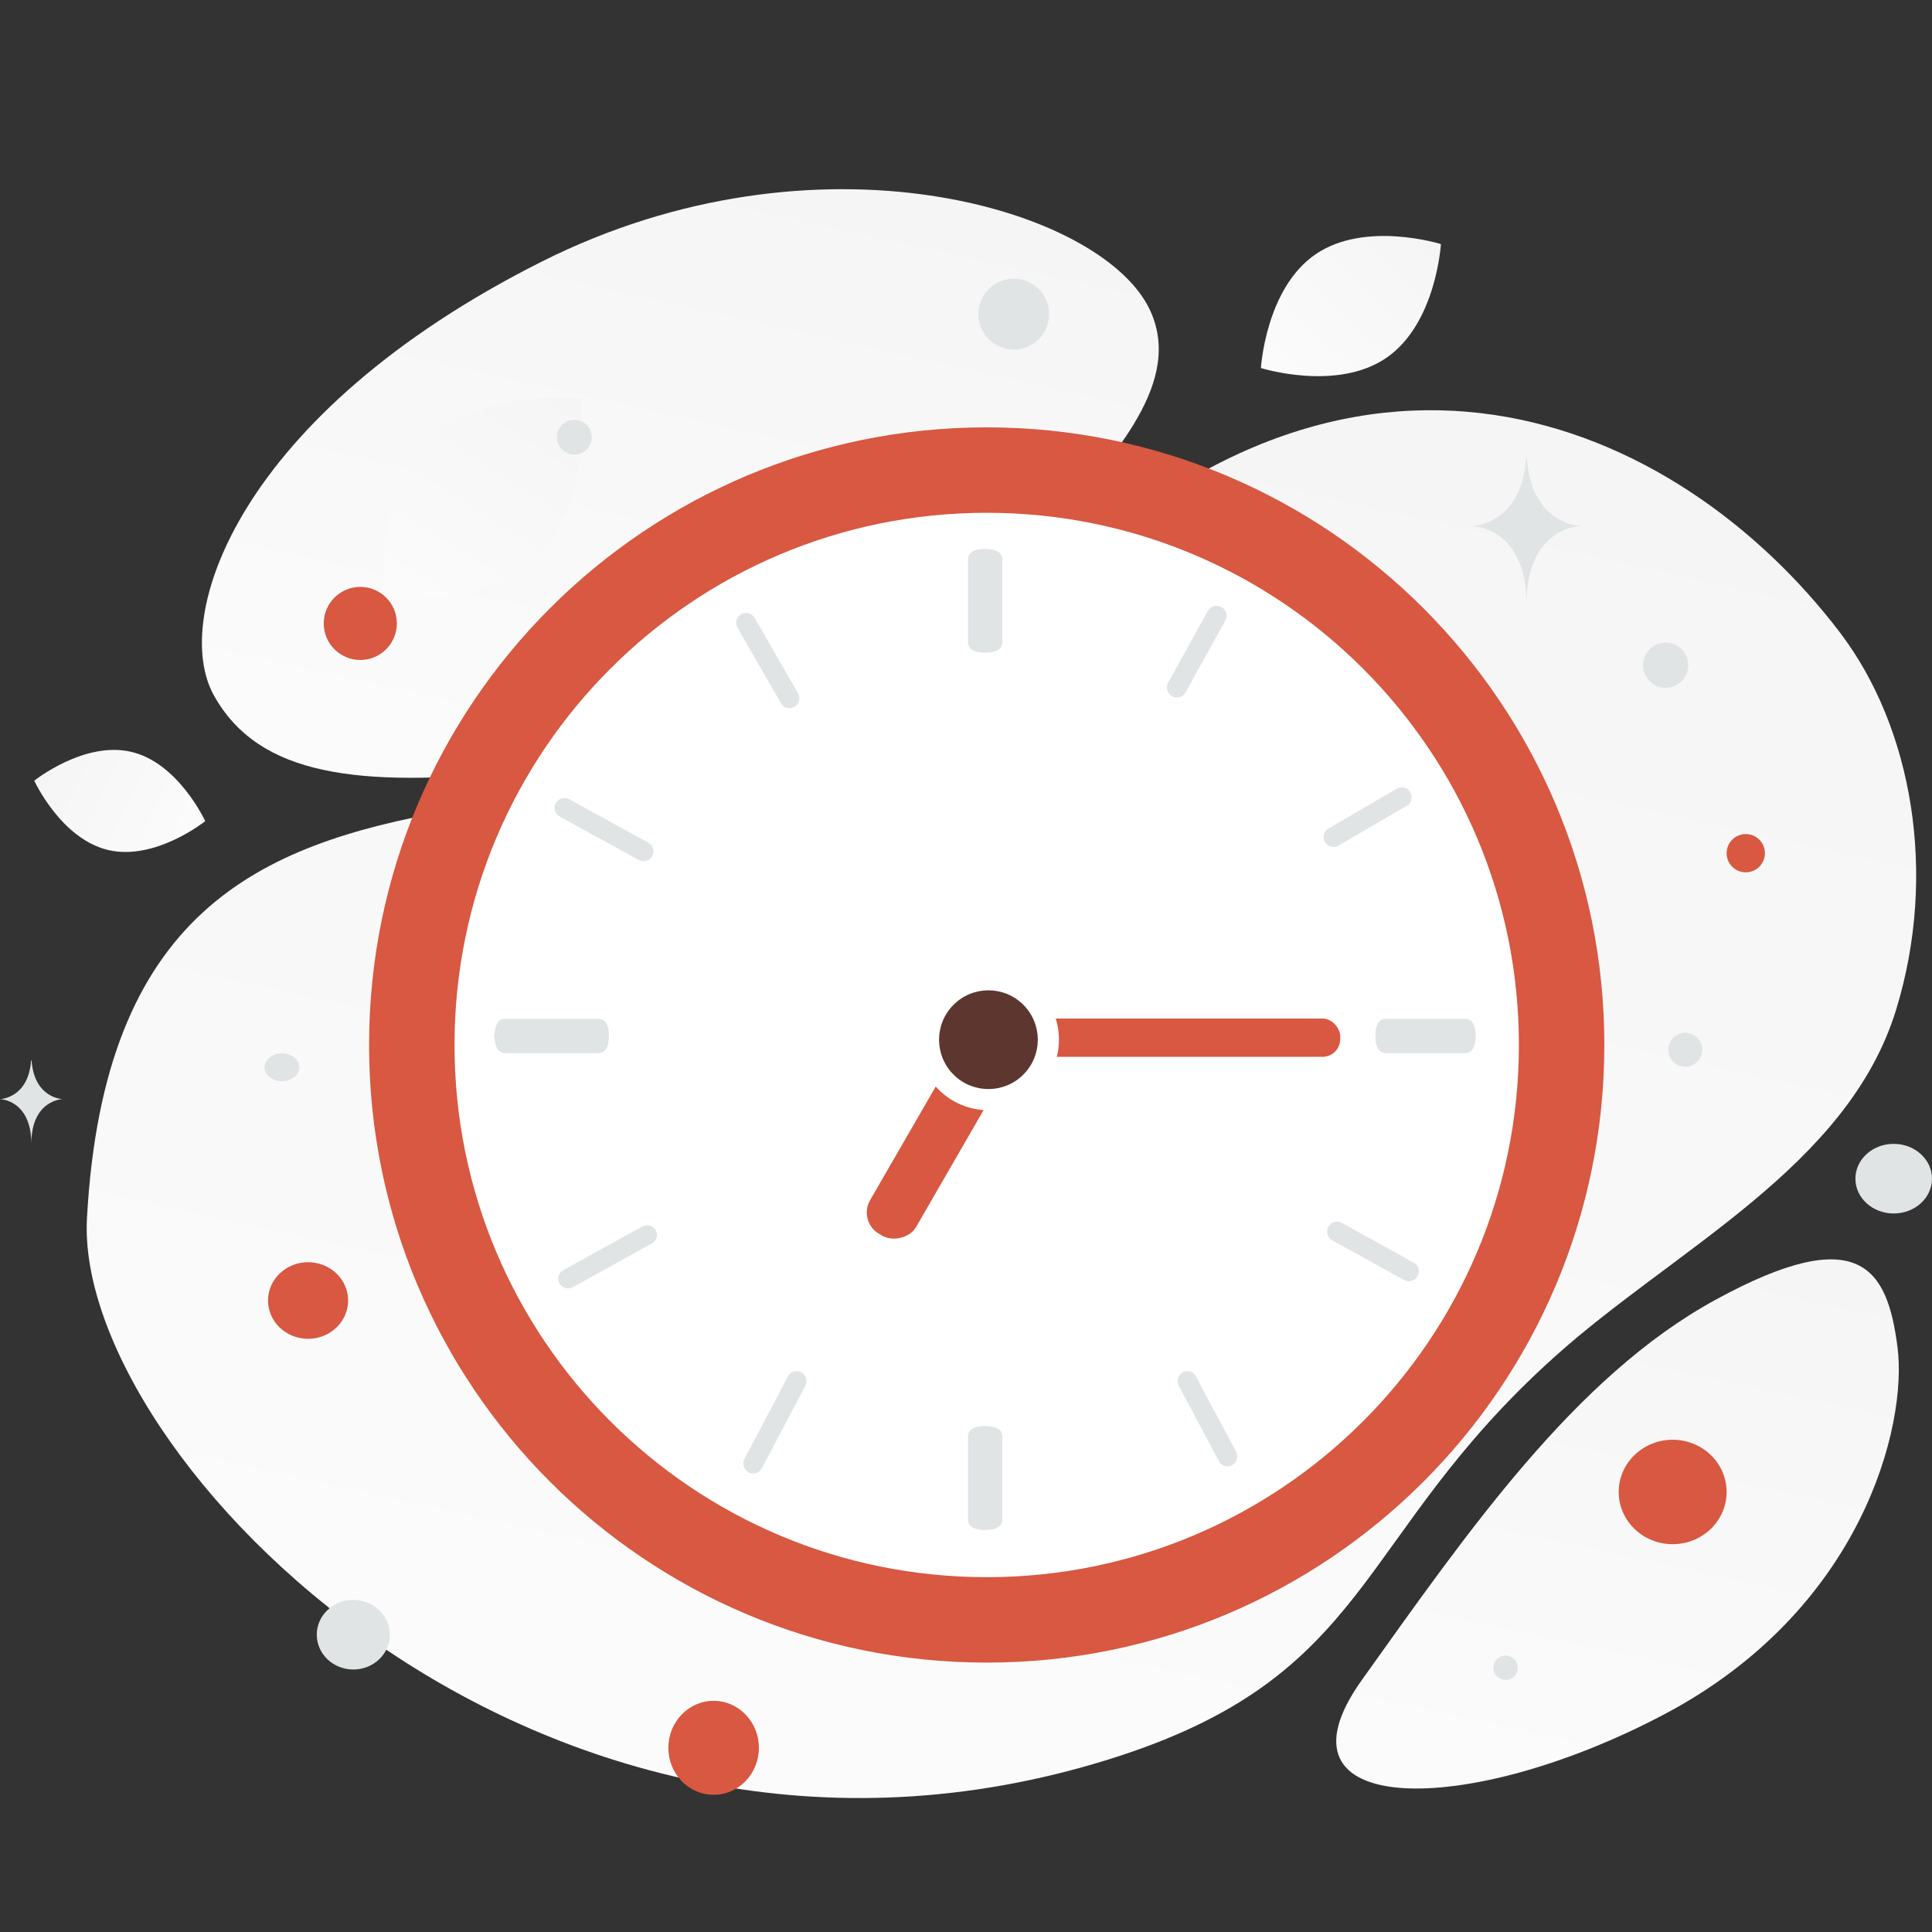 <?xml version="1.0" encoding="utf-8"?>
<svg width="600" height="600" viewBox="150 0 600 600" fill="none" xmlns="http://www.w3.org/2000/svg">
  <rect x="150" y="0" width="600" height="600" fill="#333333" stroke="none"/>
  <path fill="transparent" d="M 150 0 L 750 0 L 750 600 L 150 600 L 150 0 Z"/>
  <path d="M 177.006 378.389 C 173.009 452.034 316.99 601.783 494.458 546.357 C 576.997 520.576 570.006 477.785 632.768 421.39 C 670.177 387.779 723.928 362.363 738.878 313.507 C 751.792 271.335 743.873 226.008 721.484 196.525 C 671.128 130.22 569.472 84.816 469.307 189.285 C 369.144 293.754 187.333 188.453 177.006 378.389 Z" fill="url(#a)"/>
  <path d="M 216.474 216.053 C 230.478 241.048 261.152 244.482 310.289 239.733 C 347.245 236.154 380.946 233.384 417.904 213.233 C 443.771 199.14 464.248 180.072 479.194 161.552 C 495.39 141.489 517.995 118.591 506.914 95.842 C 491.684 64.592 403.617 38.275 318.101 81.314 C 224.161 128.607 202.774 191.625 216.474 216.053 Z" fill="url(#b)"/>
  <path d="M 572.936 521.736 C 605.563 476.091 638.975 427.58 682.722 403.685 C 727.843 379.028 736.165 394.224 739.289 418.385 C 742.412 442.546 728.491 499.792 666.911 532.362 C 605.317 564.943 542.406 564.454 572.936 521.736 Z" fill="url(#c)"/>
  <path d="M 648.241 324.528 C 648.241 218.593 562.364 132.718 456.431 132.718 C 350.498 132.718 264.621 218.595 264.621 324.528 C 264.621 430.461 350.498 516.337 456.431 516.337 C 562.364 516.337 648.241 430.461 648.241 324.528 Z" fill="#D85841"/>
  <path d="M 456.431 489.804 C 547.711 489.804 621.707 415.807 621.707 324.528 C 621.707 233.248 547.711 159.251 456.431 159.251 C 365.151 159.251 291.155 233.248 291.155 324.528 C 291.155 415.807 365.151 489.804 456.431 489.804 Z" fill="#fff"/>
  <path d="M 451.622 199.642 C 451.622 200.289 452.044 200.703 452.32 200.905 C 452.618 201.122 452.982 201.274 453.333 201.382 C 454.048 201.603 454.972 201.722 455.946 201.722 C 456.916 201.722 457.838 201.601 458.555 201.38 C 458.906 201.273 459.269 201.121 459.568 200.905 C 459.841 200.707 460.271 200.294 460.271 199.642 L 460.271 173.532 C 460.271 172.886 459.849 172.471 459.572 172.27 C 459.273 172.052 458.911 171.9 458.56 171.793 C 457.843 171.572 456.921 171.452 455.946 171.452 C 454.972 171.452 454.048 171.572 453.333 171.793 C 452.982 171.9 452.618 172.052 452.32 172.27 C 452.044 172.471 451.622 172.886 451.622 173.532 L 451.622 199.642 Z M 451.622 472.124 C 451.622 472.792 452.075 473.199 452.342 473.383 C 452.639 473.59 453 473.733 453.348 473.834 C 454.059 474.041 454.976 474.155 455.946 474.155 C 456.911 474.155 457.828 474.041 458.54 473.834 C 458.897 473.737 459.236 473.587 459.546 473.384 C 459.812 473.202 460.271 472.795 460.271 472.124 L 460.271 445.915 C 460.271 445.247 459.818 444.841 459.551 444.656 C 459.241 444.454 458.9 444.302 458.544 444.205 C 457.834 443.998 456.916 443.885 455.946 443.885 C 454.976 443.885 454.059 443.998 453.348 444.205 C 452.991 444.302 452.652 444.454 452.342 444.656 C 452.075 444.841 451.622 445.247 451.622 445.915 L 451.622 472.124 Z M 306.528 323.951 L 335.48 323.951 C 336.729 323.951 337.562 322.87 337.562 321.764 C 337.562 320.657 336.729 319.577 335.48 319.577 L 306.528 319.577 C 305.279 319.577 304.446 320.657 304.446 321.764 C 304.446 322.87 305.279 323.951 306.528 323.951 Z" fill="#E1E4E5" stroke="#E1E4E5" stroke-width="2"/>
  <path d="M 306.691 326.047 L 336.012 326.047 C 336.654 326.047 337.07 325.634 337.277 325.355 C 337.498 325.055 337.651 324.692 337.762 324.339 C 337.986 323.622 338.108 322.697 338.108 321.722 C 338.108 320.746 337.986 319.821 337.762 319.105 C 337.651 318.753 337.498 318.389 337.277 318.09 C 337.07 317.811 336.654 317.398 336.012 317.398 L 306.691 317.398 C 306.049 317.398 305.633 317.811 305.426 318.09 C 305.204 318.389 305.05 318.753 304.941 319.105 C 304.717 319.821 304.594 320.746 304.594 321.722 C 304.594 322.697 304.717 323.622 304.941 324.339 C 305.05 324.692 305.204 325.055 305.426 325.355 C 305.633 325.634 306.049 326.047 306.691 326.047 Z M 580.198 326.047 L 605.208 326.047 C 605.851 326.047 606.265 325.631 606.471 325.353 C 606.692 325.052 606.844 324.69 606.953 324.337 C 607.175 323.621 607.297 322.697 607.297 321.722 C 607.297 320.746 607.175 319.824 606.953 319.108 C 606.844 318.755 606.692 318.391 606.471 318.092 C 606.265 317.814 605.851 317.398 605.208 317.398 L 580.198 317.398 C 579.554 317.398 579.14 317.814 578.934 318.092 C 578.713 318.391 578.561 318.755 578.452 319.108 C 578.23 319.824 578.108 320.746 578.108 321.722 C 578.108 322.697 578.23 323.621 578.452 324.337 C 578.561 324.69 578.713 325.052 578.934 325.353 C 579.14 325.631 579.554 326.047 580.198 326.047 Z M 529.447 453.325 L 529.446 453.322 L 516.962 429.936 C 516.45 428.978 516.723 427.715 517.688 427.115 C 518.708 426.478 519.968 426.894 520.502 427.896 L 529.447 453.325 Z M 529.447 453.325 C 529.803 453.983 530.472 454.404 531.216 454.404 C 531.575 454.404 531.935 454.301 532.249 454.109 L 532.26 454.103 C 533.225 453.501 533.5 452.239 532.987 451.283 L 532.986 451.281 L 520.504 427.898 L 529.447 453.325 Z M 379.898 194.447 L 379.9 194.447 L 393.393 217.884 C 393.962 218.877 395.23 219.221 396.222 218.648 L 396.226 218.648 C 397.217 218.074 397.556 216.805 396.982 215.812 L 383.491 192.376 C 382.92 191.381 381.651 191.041 380.658 191.614 C 379.666 192.187 379.326 193.456 379.898 194.447 Z M 566.222 380.639 C 565.209 380.082 563.936 380.459 563.391 381.478 C 562.844 382.493 563.216 383.756 564.222 384.314 L 586.533 396.65 L 586.538 396.653 C 586.854 396.83 587.197 396.916 587.541 396.916 C 588.285 396.916 588.996 396.511 589.37 395.82 L 589.372 395.816 C 589.918 394.803 589.548 393.541 588.543 392.983 L 588.54 392.981 L 566.222 380.639 Z M 326.3 249.076 C 325.295 248.527 324.035 248.9 323.489 249.908 C 322.947 250.913 323.316 252.168 324.316 252.719 L 348.87 266.205 C 349.877 266.759 351.14 266.386 351.684 265.375 C 352.228 264.371 351.859 263.116 350.859 262.565 L 326.3 249.076 Z M 587.136 246.554 C 586.568 245.552 585.29 245.208 584.296 245.789 L 563.069 258.156 C 562.079 258.733 561.741 259.999 562.309 260.994 C 562.877 261.994 564.152 262.339 565.146 261.761 L 565.148 261.761 L 586.378 249.392 L 585.833 248.458 L 586.378 249.392 C 587.368 248.814 587.705 247.548 587.136 246.554 Z M 587.136 246.554 L 586.198 247.089 L 587.136 246.554 Z M 349.967 381.748 L 349.966 381.748 L 325.393 395.349 L 325.392 395.349 C 324.408 395.894 324.032 397.141 324.631 398.134 C 325.008 398.753 325.68 399.13 326.406 399.127 C 326.751 399.127 327.094 399.041 327.408 398.871 L 327.419 398.866 L 351.991 385.266 L 351.993 385.266 C 352.978 384.719 353.352 383.472 352.752 382.479 C 352.171 381.514 350.926 381.218 349.967 381.748 Z M 382.077 453.515 C 381.552 454.51 381.895 455.78 382.894 456.346 C 383.208 456.526 383.555 456.613 383.9 456.613 C 384.652 456.613 385.357 456.196 385.725 455.506 L 385.726 455.501 L 399.227 429.91 L 399.229 429.91 C 399.752 428.914 399.41 427.642 398.406 427.077 C 397.393 426.509 396.112 426.893 395.578 427.924 L 382.077 453.515 Z M 513.649 212.513 L 513.649 212.515 C 513.089 213.529 513.468 214.807 514.49 215.354 C 515.504 215.901 516.77 215.533 517.333 214.527 L 517.335 214.523 L 529.665 192.218 L 529.666 192.216 C 530.227 191.2 529.846 189.92 528.821 189.376 C 527.807 188.831 526.542 189.202 525.981 190.207 L 513.649 212.513 Z" fill="#E1E4E5" stroke="#E1E4E5" stroke-width="2"/>
  <rect x="452.702" y="316.316" width="113.514" height="11.893" rx="5.5" fill="#D85841"/>
  <rect x="495.333" y="331.479" width="70.349" height="16.536" rx="7.648" transform="matrix(-0.5, 0.866, -0.866, -0.5, 1000.61, 63.485)" fill="#D85841"/>
  <path d="M 472.453 338.374 C 481.005 329.82 481.005 315.954 472.453 307.401 C 463.901 298.847 450.034 298.847 441.48 307.401 C 432.927 315.954 432.927 329.82 441.48 338.374 C 450.034 346.925 463.901 346.925 472.453 338.374 Z" fill="#fff"/>
  <path d="M 467.808 333.729 C 473.796 327.741 473.796 318.033 467.808 312.046 C 461.82 306.058 452.113 306.058 446.125 312.046 C 440.139 318.033 440.139 327.741 446.125 333.729 C 452.113 339.716 461.82 339.716 467.808 333.729 Z" fill="#5D362F"/>
  <path d="M 183.572 263.975 C 198.229 267.446 213.732 255.017 213.732 255.017 C 213.732 255.017 205.459 236.963 190.797 233.501 C 176.139 230.03 160.64 242.449 160.64 242.449 C 160.64 242.449 168.915 260.502 183.572 263.975 Z" fill="url(#d)"/>
  <path d="M 580.597 111.098 C 565.165 121.726 541.59 114.296 541.59 114.296 C 541.59 114.296 543.051 89.638 558.493 79.017 C 573.924 68.389 597.488 75.808 597.488 75.808 C 597.488 75.808 596.029 100.467 580.597 111.098 Z" fill="url(#e)"/>
  <path d="M 317.655 172.075 C 300.925 189.102 269.642 185.513 269.642 185.513 C 269.642 185.513 265.502 154.316 282.247 137.3 C 298.976 120.274 330.244 123.853 330.244 123.853 C 330.244 123.853 334.384 155.05 317.655 172.075 Z" fill="url(#f)"/>
  <ellipse rx="12.433" ry="11.893" transform="matrix(1, 0, 0, -1, 0, 0)" fill="#D85841" cx="245.676" cy="-403.884"/>
  <ellipse rx="14.055" ry="14.595" transform="matrix(1, 0, 0, -1, 0, 0)" fill="#D85841" cx="371.621" cy="-542.803"/>
  <ellipse rx="16.757" ry="16.217" transform="matrix(1, 0, 0, -1, 0, 0)" fill="#D85841" cx="669.459" cy="-463.344"/>
  <circle cx="692.162" cy="264.965" r="5.946" fill="#D85841"/>
  <circle cx="261.892" cy="193.614" r="11.351" fill="#D85841"/>
  <ellipse cx="259.729" cy="507.669" rx="11.351" ry="10.811" fill="#E1E4E5"/>
  <ellipse cx="738.107" cy="366.047" rx="11.893" ry="10.811" fill="#E1E4E5"/>
  <circle cx="617.567" cy="517.938" r="3.784" fill="#E1E4E5"/>
  <circle cx="328.378" cy="135.776" r="5.406" fill="#E1E4E5"/>
  <circle cx="650.241" cy="305.977" r="5.282" transform="matrix(-0.259, 0.966, -0.966, -0.259, 1137.349, -222.87)" fill="#E1E4E5"/>
  <circle cx="667.297" cy="206.587" r="7.027" fill="#E1E4E5"/>
  <ellipse cx="237.568" cy="331.451" rx="5.406" ry="4.324" fill="#E1E4E5"/>
  <circle cx="457.301" cy="94.63" r="10.993" transform="matrix(-0.259, 0.966, -0.966, -0.259, 674.684, -319.688)" fill="#E1E4E5"/>
  <path d="M 159.803 329.289 L 159.66 329.289 C 158.824 341.154 150 341.337 150 341.337 C 150 341.337 159.73 341.527 159.73 355.236 C 159.73 341.527 169.459 341.337 169.459 341.337 C 169.459 341.337 160.64 341.154 159.803 329.289 Z M 624.18 142.263 L 623.936 142.263 C 622.493 163.025 607.297 163.345 607.297 163.345 C 607.297 163.345 624.054 163.678 624.054 187.668 C 624.054 163.678 640.811 163.345 640.811 163.345 C 640.811 163.345 625.622 163.025 624.18 142.263 Z" fill="#E1E4E5"/>
  <defs>
    <linearGradient id="a" x1="350.162" y1="762.75" x2="599.289" y2="-361.225" gradientUnits="userSpaceOnUse" gradientTransform="matrix(1.081, 0, 0, 1.081, -29.459, -4.764)">
      <stop stop-color="#fff"/>
      <stop offset="1" stop-color="#EEE"/>
    </linearGradient>
    <linearGradient id="b" x1="314.758" y1="354.093" x2="430.224" y2="-164.76" gradientUnits="userSpaceOnUse" gradientTransform="matrix(1.081, 0, 0, 1.081, -29.459, -4.764)">
      <stop stop-color="#fff"/>
      <stop offset="1" stop-color="#EEE"/>
    </linearGradient>
    <linearGradient id="c" x1="590.914" y1="625.613" x2="689.931" y2="167.712" gradientUnits="userSpaceOnUse" gradientTransform="matrix(1.081, 0, 0, 1.081, -29.459, -4.764)">
      <stop stop-color="#fff"/>
      <stop offset="1" stop-color="#EEE"/>
    </linearGradient>
    <linearGradient id="d" x1="248.111" y1="256.57" x2="129.422" y2="200.497" gradientUnits="userSpaceOnUse" gradientTransform="matrix(1.081, 0, 0, 1.081, -29.459, -4.764)">
      <stop stop-color="#fff"/>
      <stop offset="1" stop-color="#EEE"/>
    </linearGradient>
    <linearGradient id="e" x1="508.699" y1="139.431" x2="621.059" y2="20.95" gradientUnits="userSpaceOnUse" gradientTransform="matrix(1.081, 0, 0, 1.081, -29.459, -4.764)">
      <stop stop-color="#fff"/>
      <stop offset="1" stop-color="#EEE"/>
    </linearGradient>
    <linearGradient id="f" x1="259.34" y1="217.375" x2="371.211" y2="42.008" gradientUnits="userSpaceOnUse" gradientTransform="matrix(1.081, 0, 0, 1.081, -29.459, -4.764)">
      <stop stop-color="#fff"/>
      <stop offset="1" stop-color="#EEE"/>
    </linearGradient>
  </defs>
</svg>